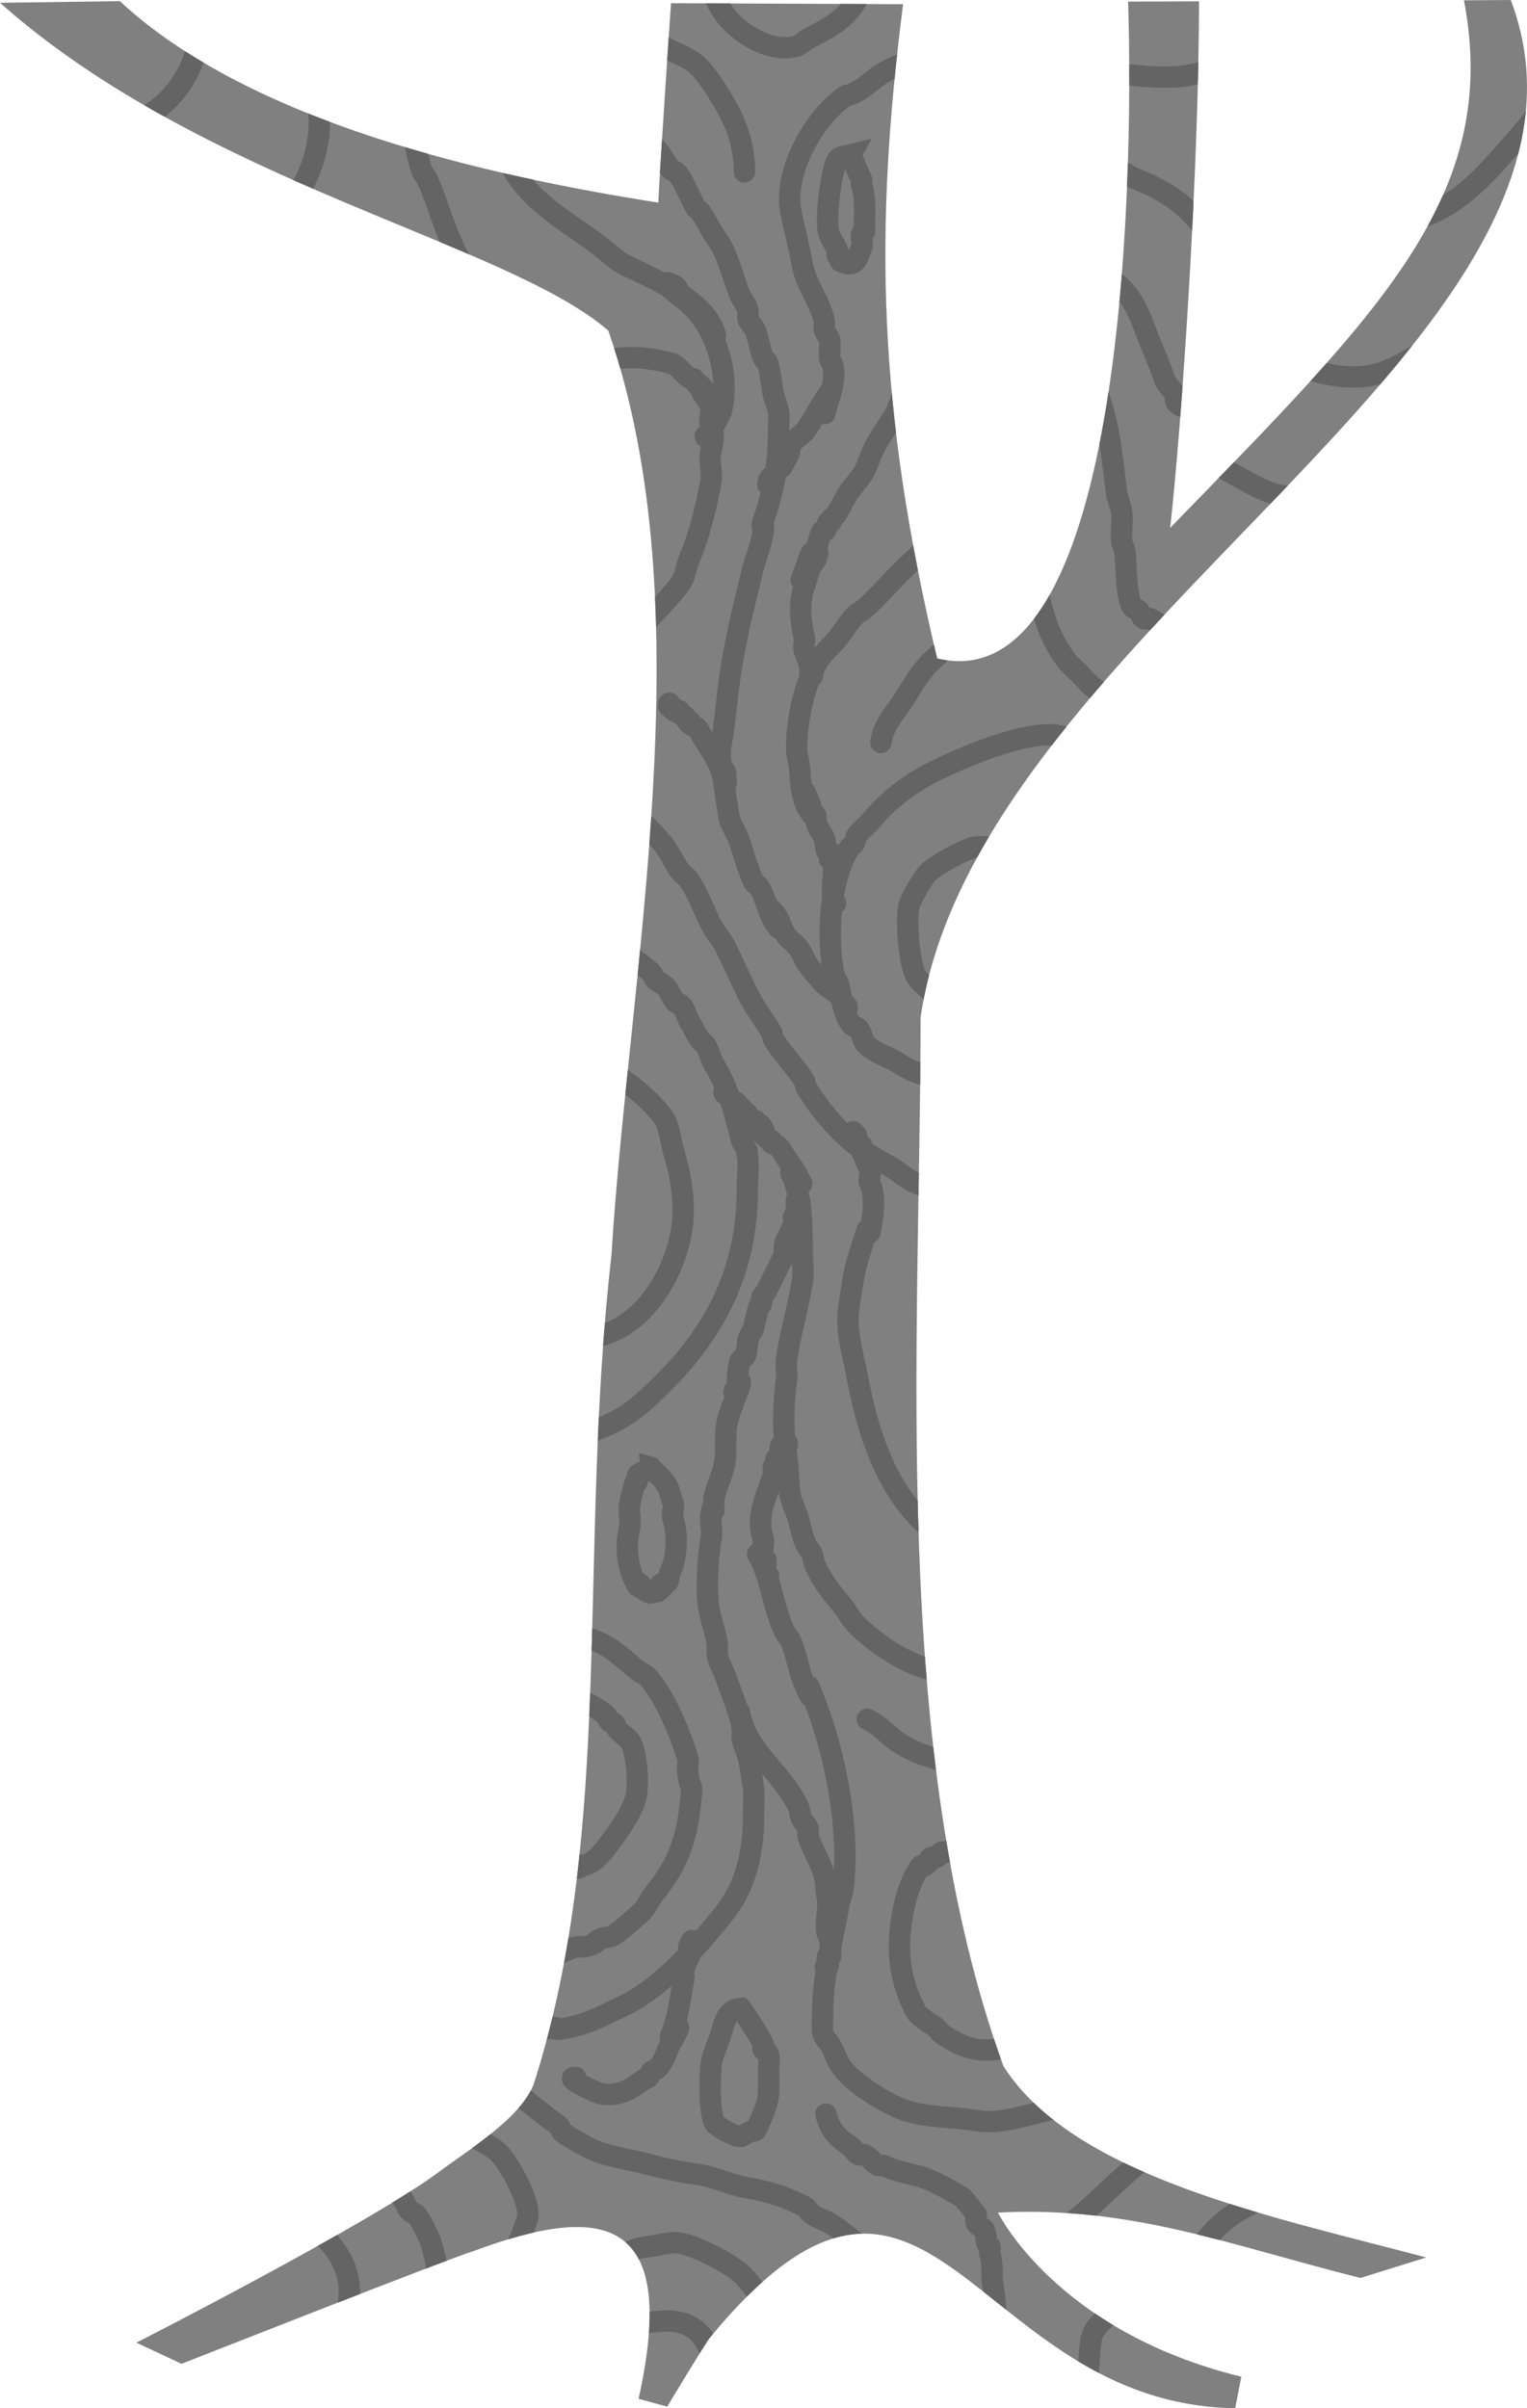 <?xml version="1.0" encoding="UTF-8"?>
<svg width="142.76mm" height="225.13mm" version="1.1" viewBox="0 0 142.76 225.13" xmlns="http://www.w3.org/2000/svg">
<defs>
<clipPath id="tree-2-clip">
<path d="m63.168 80.287c9.081 26.14 1.933 59.792 0.3 86.38-3.171 27.8 0.337 53.684-7.224 77.4-1.069 3.205-6.133 6.277-8.772 8.256-6.554 4.915-28.419 16.057-28.419 16.057l4.22 1.981s24.977-9.845 27.303-10.545c12.206-4.527 19.216-3.28 15.426 13.812l2.678 0.734c0.259-0.455 3.636-6.023 3.952-6.406 20.716-25.134 24.309 6.148 49.145 6.556l0.575-2.947c-17.35-4.242-22.752-15.345-22.752-15.345 12.56-0.632 21.586 3.037 33.888 6.111l6.155-1.915c-14.459-3.833-33.002-7.57-39.539-17.896-10.702-29.524-7.763-67.838-7.74-98.039 5.291-36.29 67.065-63.696 55.178-95.095l-4.377 0.028c3.497 18.3-8.031 29.305-27.468 49.321 1.095-9.739 2.692-33.485 2.697-49.224l-6.627 0.025c0.574 18.16-0.619 65.514-17.854 61.404-5.59-23.541-5.884-40.117-3.182-61.162l-21.701-0.093s-1.262 18.641-1.169 18.641c-16.087-2.512-38.175-7.516-50.358-18.83l-11.203 0.149c19.026 16.902 47.253 22.339 56.869 30.644z" fill="#808080" stroke-width=".265"/>
</clipPath>
</defs>
<g transform="translate(-6.299 -49.385)" fill="#fff" fill-opacity=".102">
<g>
<path d="m63.168 80.287c9.081 26.14 1.933 59.792 0.3 86.38-3.171 27.8 0.337 53.684-7.224 77.4-1.069 3.205-6.133 6.277-8.772 8.256-6.554 4.915-28.419 16.057-28.419 16.057l4.22 1.981s24.977-9.845 27.303-10.545c12.206-4.527 19.216-3.28 15.426 13.812l2.678 0.734c0.259-0.455 3.636-6.023 3.952-6.406 20.716-25.134 24.309 6.148 49.145 6.556l0.575-2.947c-17.35-4.242-22.752-15.345-22.752-15.345 12.56-0.632 21.586 3.037 33.888 6.111l6.155-1.915c-14.459-3.833-33.002-7.57-39.539-17.896-10.702-29.524-7.763-67.838-7.74-98.039 5.291-36.29 67.065-63.696 55.178-95.095l-4.377 0.028c3.497 18.3-8.031 29.305-27.468 49.321 1.095-9.739 2.692-33.485 2.697-49.224l-6.627 0.025c0.574 18.16-0.619 65.514-17.854 61.404-5.59-23.541-5.884-40.117-3.182-61.162l-21.701-0.093s-1.262 18.641-1.169 18.641c-16.087-2.512-38.175-7.516-50.358-18.83l-11.203 0.149c19.026 16.902 47.253 22.339 56.869 30.644z" fill="#808080" fill-opacity="1" stroke-width=".265"/>
<path d="m57.736 184.08c0.663 0.226 5.553-0.907 8.375-3.353 6.39-5.539 10.108-11.779 10.061-20.403-0.005-0.958 0.176-2.113-0.017-3.052 0.056-0.511-0.403-0.827-0.516-1.269-0.649-2.535-1.181-4.8-2.583-7.107-0.333-0.549-0.452-1.248-0.773-1.776-0.124-0.205-0.367-0.315-0.511-0.506-0.371-0.489-0.712-1.255-1.027-1.775-0.257-0.424-0.421-1.175-0.771-1.522-0.135-0.133-0.375-0.118-0.51-0.252-0.288-0.284-0.542-0.929-0.77-1.267-0.196-0.291-0.862-0.639-1.022-0.757-0.354-0.263-0.201-0.452-0.513-0.76-0.155-0.153-1.083-0.914-1.277-1.01-0.076-0.037-0.194 0.061-0.254 1e-3 -0.06-0.06 0.059-0.195-0.001-0.254-0.121-0.119-0.388 0.122-0.509 3e-3 -0.06-0.06 0.059-0.195-0.001-0.254-0.085-0.084-0.679-0.166-0.764-0.25-0.06-0.06 0.059-0.195-0.001-0.254-0.014-0.014-0.752-0.491-0.766-0.504-0.06-0.06 0.059-0.195-0.001-0.254-0.431-0.426-0.762 0.206-0.764-0.25" clip-path="url(#tree-2-clip)" fill="none" stroke="#646464" stroke-linecap="round" stroke-width="2"/>
<path d="m61.752 174.39c4.652-0.727 7.808-6.057 8.335-10.474 0.279-2.337-0.153-4.643-0.801-6.863-0.298-1.022-0.368-2.421-1.036-3.301-0.819-1.08-1.756-1.946-2.813-2.782-0.597-0.472-2.283-1.768-3.062-1.763" clip-path="url(#tree-2-clip)" fill="none" stroke="#646464" stroke-linecap="round" stroke-width="2"/>
<path d="m99.83 161.21c-1.002 2e-3 -1.793 0.685-2.795 0.524-1.029-0.166-4.765-1.529-5.606-2.004-0.79-0.446-1.484-1.112-2.297-1.513-3.15-1.553-5.53-4.102-7.415-7.08-0.143-0.227-0.119-0.532-0.259-0.762-0.698-1.148-2.103-2.621-2.819-3.8-0.139-0.229-0.124-0.53-0.259-0.762-0.688-1.189-1.403-2.013-2.053-3.295-0.799-1.576-1.512-3.235-2.316-4.82-0.276-0.545-0.72-0.991-1.026-1.52-0.843-1.456-1.32-3.19-2.314-4.565-0.211-0.292-0.557-0.467-0.767-0.759-0.663-0.917-1.031-1.906-1.796-2.788-1.754-2.023-4.248-4.124-6.642-5.304-1.83-0.902-4.037-2.521-6.118-2.51" clip-path="url(#tree-2-clip)" fill="none" stroke="#646464" stroke-linecap="round" stroke-width="2"/>
<path d="m96.206 149.78c-2.171 0.634-4.086 0.181-5.855-0.985-0.987-0.65-2.199-0.91-3.062-1.763-0.384-0.379-0.388-1.142-0.771-1.522-0.135-0.133-0.375-0.118-0.51-0.252-0.867-0.857-1.064-2.697-1.293-3.808-0.038-0.186-0.171-0.338-0.257-0.507-0.086-0.254-0.213-0.497-0.259-0.762-0.579-3.358-0.351-8.393 1.463-11.453 0.122-0.206 0.384-0.305 0.506-0.511 0.137-0.231 0.103-0.541 0.25-0.764 0.14-0.213 1.031-0.995 1.265-1.279 1.613-1.957 3.539-3.452 5.824-4.61 2.645-1.341 9.027-4.082 11.935-3.373 0.72 0.176 1.324 0.518 2.039 0.752 1.397 0.457 2.506 1.109 3.825 1.759 0.332 0.164 2.708 1.257 2.042 1.26" clip-path="url(#tree-2-clip)" fill="none" stroke="#646464" stroke-linecap="round" stroke-width="2"/>
<path d="m95.152 143.17c-0.424-0.082-0.897-0.035-1.273-0.247-0.266-0.15-0.313-0.529-0.513-0.76-0.545-0.629-1.198-0.995-1.536-1.772-0.547-1.258-0.866-5.034-0.544-6.355 0.157-0.643 1.315-2.609 1.763-3.062 0.702-0.709 3.061-1.973 4.057-2.312 1.048-0.356 3.671 0.186 4.581 0.483 0.748 0.245 1.042 0.757 1.276 0.756" clip-path="url(#tree-2-clip)" fill="none" stroke="#646464" stroke-linecap="round" stroke-width="2"/>
<path d="m79.09 136.14c-1.027-1.165-1.059-2.584-1.801-3.805-0.124-0.205-0.387-0.301-0.511-0.506-0.237-0.39-0.344-0.846-0.516-1.269-0.402-0.99-0.608-2.067-1.034-3.046-0.256-0.588-0.661-1.126-0.773-1.776-0.307-1.78-0.527-3.546-0.793-5.337-0.135-0.908 0.123-1.687 0.24-2.545 0.183-1.33 0.326-2.734 0.486-4.072 0.442-3.706 1.339-7.307 2.228-10.949 0.287-1.175 0.806-2.378 0.998-3.566 0.284-1.767-0.464 0.383 0.244-1.782 0.866-2.648 1.244-5.057 1.228-7.891-3e-3 -0.539 0.097-1.263-0.01-1.78-0.121-0.587-0.412-1.161-0.519-1.778-0.158-0.918-0.229-1.926-0.524-2.795-0.039-0.114-0.17-0.169-0.256-0.253-0.086-0.169-0.21-0.324-0.257-0.507-0.172-0.672-0.348-1.36-0.52-2.032-0.114-0.445-0.673-0.889-0.77-1.267-0.063-0.246 0.047-0.514-0.004-0.763-0.105-0.511-0.574-1.036-0.772-1.522-0.574-1.412-1.197-3.934-2.063-5.075-0.623-0.821-0.958-1.673-1.54-2.535-0.134-0.199-0.387-0.301-0.511-0.506-0.446-0.734-1.209-2.713-1.799-3.296-0.135-0.133-0.375-0.118-0.51-0.252-0.398-0.393-0.683-1.069-1.026-1.52-0.786-1.037-1.842-1.982-2.813-2.782-0.647-0.533-1.207-0.941-1.789-1.516-0.142-0.14-0.688-0.583-0.766-0.504-0.255 0.258 0.258 0.649 0.257 0.507-0.001-0.19-0.171-0.338-0.257-0.507" clip-path="url(#tree-2-clip)" fill="none" stroke="#646464" stroke-linecap="round" stroke-width="2"/>
<path d="m82.338 125.7c-1.176-1.32-1.153-2.945-1.297-4.571-0.053-0.597-0.261-1.179-0.264-1.779-0.014-2.553 0.687-5.952 1.99-8.15 0.435-0.734 1.229-1.389 1.769-2.045 0.596-0.724 1.111-1.635 1.768-2.299 0.215-0.217 0.529-0.313 0.76-0.513 1.163-1.008 2.205-2.229 3.288-3.325 1.861-1.882 4.099-3.546 5.053-6.132 0.703-1.908 1.758-6.068 1.227-8.146-0.047-0.184-0.21-0.324-0.257-0.507-0.105-0.41 0.24-0.764-0.259-0.762" clip-path="url(#tree-2-clip)" fill="none" stroke="#646464" stroke-linecap="round" stroke-width="2"/>
<path d="m94.971 64.585c0.048 2.055-0.536 4.063-0.729 6.108-0.047 0.495 0.073 1.318 0.01 1.78-0.174 1.269-0.538 2.555-0.742 3.819-0.341 2.116-0.379 4.333-1.236 6.365-0.368 0.873-0.897 1.697-1.258 2.55-0.374 0.886-0.52 1.95-1.002 2.803-0.629 1.115-1.444 2.157-2.016 3.318-0.358 0.727-0.594 1.601-1.005 2.295-0.412 0.695-1.086 1.32-1.515 2.043-0.355 0.599-0.628 1.21-1.008 1.786-0.132 0.2-0.4 0.296-0.506 0.511-0.037 0.076 0.061 0.194 0.001 0.254-0.06 0.06-0.195-0.059-0.254 0.001-0.084 0.085-0.166 0.679-0.25 0.764-0.06 0.06-0.195-0.059-0.254 0.001-0.322 0.326-0.483 1.767-0.752 2.039-0.06 0.06-0.195-0.059-0.254 1e-3 -0.248 0.25-0.693 1.921-1.003 2.549" clip-path="url(#tree-2-clip)" fill="none" stroke="#646464" stroke-linecap="round" stroke-width="2"/>
<path d="m61.902 109.53c0.847-0.089 1.75 0.045 2.542-0.268 1.507-0.596 4.911-4.582 5.313-5.116 0.716-0.95 0.611-1.62 1.003-2.549 0.958-2.269 1.526-4.716 1.995-7.133 0.174-0.898-0.19-1.9-0.015-2.798 0.239-1.23 0.392-1.347-0.014-2.543-0.181-0.533 0.171-1.247-0.01-1.78-0.141-0.415-0.562-0.857-0.77-1.267-0.317-0.625 0.74 0.226-0.259-0.762-0.06-0.06-0.194 0.061-0.254 0.001-0.135-0.133-0.122-0.374-0.257-0.507-0.06-0.06-0.178 0.039-0.254 0.001-0.798-0.393-1.109-1.287-2.043-1.515-2.174-0.531-3.718-0.632-6.105-0.221-0.802 0.138-1.765-0.213-2.543 0.014-0.986 0.288-2.855 1.096-3.551 1.8" clip-path="url(#tree-2-clip)" fill="none" stroke="#646464" stroke-linecap="round" stroke-width="2"/>
<path d="m88.658 118.79c0.237-1.635 1.159-2.529 2.014-3.826 0.823-1.249 1.31-2.209 2.271-3.319 0.69-0.797 1.433-1.25 2.023-2.046 0.425-0.573 1.131-0.69 1.519-1.28 0.24-0.364 1.73-2.044 2.023-2.046" clip-path="url(#tree-2-clip)" fill="none" stroke="#646464" stroke-linecap="round" stroke-width="2"/>
<path d="m113.56 114.59c-0.925-0.134-1.872 0.126-2.798 0.015-1.438-0.172-2.474-1.015-3.318-2.016-0.386-0.458-0.902-0.799-1.279-1.265-2.292-2.832-2.768-6.21-3.36-9.646-0.083-0.48 0.175-3.369-0.02-3.561-0.06-0.06-0.255-0.083-0.254 0.001 5.3e-4 0.081 1.369 1.354 0 0" clip-path="url(#tree-2-clip)" fill="none" stroke="#646464" stroke-linecap="round" stroke-width="2"/>
<path d="m118.36 109.22c-0.036-0.551-1.472-0.092-1.782-0.244-0.712-0.351-2.206-1.568-2.808-1.765-0.161-0.053-0.348 0.056-0.509 3e-3 -0.293-0.096-0.356-0.605-0.513-0.76-0.135-0.133-0.375-0.118-0.51-0.252-0.699-0.691-0.613-4.293-0.793-5.337-0.045-0.264-0.219-0.496-0.259-0.762-0.136-0.913 0.104-1.882-0.015-2.798-0.091-0.693-0.439-1.337-0.52-2.032-0.446-3.824-0.733-7.088-2.348-10.669-0.471-1.044-1.288-1.786-1.796-2.788-0.1-0.198-0.292-1.048-0.516-1.269-0.06-0.06-0.17 0.001-0.254 0.001" clip-path="url(#tree-2-clip)" fill="none" stroke="#646464" stroke-linecap="round" stroke-width="2"/>
<path d="m119.77 88.61c-0.424-0.082-0.862-0.113-1.273-0.247-0.531-0.174-0.518-0.509-1.022-0.757-0.355-0.175-1.099-0.235-1.276-0.756-0.054-0.161 0.052-0.348-3e-3 -0.509-0.133-0.392-0.833-0.952-1.026-1.52-0.379-1.115-0.84-2.192-1.29-3.299-0.96-2.361-1.549-4.72-3.849-6.083-0.129-0.076-0.985-0.699-1.276-0.756-0.499-0.097-1.022 0.078-1.526 0.008-1.926-0.264-0.469-0.252-1.273-0.247" clip-path="url(#tree-2-clip)" fill="none" stroke="#646464" stroke-linecap="round" stroke-width="2"/>
<path d="m107.95 65.785c1.069-0.184 2.206-0.466 3.305-0.273 0.373 0.066 0.667 0.364 1.02 0.503 4.225 1.663 5.465 3.218 8.175 6.567 0.354 0.437 1.277 0.934 1.28 1.519" clip-path="url(#tree-2-clip)" fill="none" stroke="#646464" stroke-linecap="round" stroke-width="2"/>
<path d="m109.17 56.113c4.011 0.316 10.638 1.83 12.955-2.869" clip-path="url(#tree-2-clip)" fill="none" stroke="#646464" stroke-linecap="round" stroke-width="2"/>
<path d="m119.29 92.427c5.975 3.13 7.473 5.348 13.229 0.69" clip-path="url(#tree-2-clip)" fill="none" stroke="#646464" stroke-linecap="round" stroke-width="2"/>
<path d="m127.89 83.732c6.387 1.871 7.942 0.717 13.211-2.616" clip-path="url(#tree-2-clip)" fill="none" stroke="#646464" stroke-linecap="round" stroke-width="2"/>
<path d="m136.21 71.478c0.845-0.513 1.663-1.075 2.535-1.54 0.737-0.393 1.549-0.633 2.283-1.03 3.074-1.662 5.566-4.829 7.843-7.419 1.482-1.686 2.403-3.87 3.784-5.616 0.386-0.488 2.276-2.26 2.273-2.81" clip-path="url(#tree-2-clip)" fill="none" stroke="#646464" stroke-linecap="round" stroke-width="2"/>
<path d="m73.187 80.729c-0.846-3.266-5.6-5.171-8.43-6.566-0.777-0.383-1.381-0.991-2.043-1.515-2.703-2.138-5.859-3.715-7.921-6.569-1.065-1.474-1.749-3.901-2.32-5.583-0.24-0.706-0.224-1.486-0.774-2.03" clip-path="url(#tree-2-clip)" fill="none" stroke="#646464" stroke-linecap="round" stroke-width="2"/>
<path d="m52.314 77.538c-0.938-0.789-1.593-1.801-2.304-2.785-1.646-2.277-2.345-5.045-3.349-7.612-0.924-2.363-0.673-0.641-1.288-3.045-0.092-0.358-0.76-4.065-1.04-4.064-0.19 0.001 0.122 0.374 0.257 0.507" clip-path="url(#tree-2-clip)" fill="none" stroke="#646464" stroke-linecap="round" stroke-width="2"/>
<path d="m29.391 71.561c1.098-0.769 2.327-1.379 3.294-2.307 2.612-2.509 4.045-6.952 3.249-10.446-0.238-1.042-0.46-2.984-1.293-3.808-0.06-0.06-0.178 0.039-0.254 0.001-1.061-0.523 0.272 0.016-0.257-0.507-0.488-0.482 0.245 1.254-0.506 0.511" clip-path="url(#tree-2-clip)" fill="none" stroke="#646464" stroke-linecap="round" stroke-width="2"/>
<path d="m17.635 61.452c3.506-1.288 6.245-3.964 7.079-7.669 0.217-0.965-0.263-1.645-0.268-2.542" clip-path="url(#tree-2-clip)" fill="none" stroke="#646464" stroke-linecap="round" stroke-width="2"/>
<path d="m83.401 88.048c0.34-1.401 1.134-3.034 0.738-4.582-0.047-0.184-0.219-0.322-0.257-0.507-0.103-0.498 0.078-1.025-0.008-1.526 0.085-0.518-0.424-0.822-0.516-1.269-0.051-0.249 0.047-0.514-0.004-0.763-0.375-1.821-1.743-3.469-2.064-5.33-0.283-1.643-0.71-3.205-1.044-4.827-0.727-3.531 1.865-8.305 4.52-10.453 1.209-0.979 0.272-0.138 1.522-0.771 0.918-0.465 1.653-1.26 2.533-1.794 1.583-0.962 4.513-1.805 6.348-1.815 0.552-3e-3 0.955-0.32 1.272-7e-3" clip-path="url(#tree-2-clip)" fill="none" stroke="#646464" stroke-linecap="round" stroke-width="2"/>
<path d="m75.901 65.453c-0.02-2.146-0.534-3.988-1.558-5.841-0.681-1.232-1.979-3.439-3.076-4.307-0.854-0.676-1.905-0.976-2.806-1.51-0.93-0.551-0.586-0.535-1.786-1.008-0.811-0.319-1.789-1.008-2.55-1.258-0.242-0.079-0.535 0.117-0.763 0.004-0.108-0.053-0.171-0.338-0.256-0.253-0.084 0.085 0.17 0.169 0.256 0.253" clip-path="url(#tree-2-clip)" fill="none" stroke="#646464" stroke-linecap="round" stroke-width="2"/>
<path d="m72.229 45.381c0.26 1.924 0.634 3.732 1.81 5.331 1.329 1.806 4.264 3.621 6.63 3.015 0.497-0.127 0.851-0.559 1.267-0.77 2.893-1.466 4.092-2.273 5.311-5.37 0.336-0.855 0.754-1.619 0.749-2.547" clip-path="url(#tree-2-clip)" fill="none" stroke="#646464" stroke-linecap="round" stroke-width="2"/>
<path d="m80.234 159.03c1.079 2.266 1.044 4.861 1.058 7.37 0.005 0.886 0.155 1.928 0.015 2.798-0.393 2.441-1.143 4.888-1.485 7.384-0.08 0.582 0.09 1.198 0.01 1.78-0.334 2.436-0.375 4.961 0.041 7.376 0.187 1.084 0.086 2.22 0.273 3.305 0.132 0.767 0.557 1.536 0.776 2.285 0.237 0.814 0.389 1.773 0.777 2.539 0.138 0.273 0.391 0.48 0.513 0.76 0.139 0.321 0.12 0.695 0.26 1.016 0.614 1.412 1.572 2.656 2.564 3.801 0.478 0.551 0.763 1.26 1.282 1.773 2.514 2.486 6.48 4.956 10.199 4.522 2.276-0.266 3.477-0.548 5.59-1.048 0.522-0.123 0.987-0.514 1.523-0.517 0.19-1e-3 -0.118 0.375-0.252 0.51" clip-path="url(#tree-2-clip)" fill="none" stroke="#646464" stroke-linecap="round" stroke-width="2"/>
<path d="m87.384 164.33c-1.019 3.115-1.175 3.269-1.74 7.385-0.29 2.115 0.412 4.294 0.798 6.354 1.079 5.753 3.224 12.501 8.733 15.466 2.576 1.386 5.357 1.531 8.143 0.718 0.408-0.119 1.27-0.241 1.267-0.77" clip-path="url(#tree-2-clip)" fill="none" stroke="#646464" stroke-linecap="round" stroke-width="2"/>
<path d="m75.51 178.64c-0.168 0.34-0.843 0.852-0.503 1.02 0.34 0.168 0.593-1.389 0.503-1.02-0.315 1.288-0.996 2.509-1.25 3.822-0.241 1.242 0.009 2.567-0.233 3.816-0.213 1.094-0.823 2.219-0.999 3.312 0.013 2.434 0.111-0.569-0.247 1.273-0.143 0.734 0.155 1.554 0.013 2.289-0.323 1.662-0.509 4.923-0.218 6.614 0.189 1.094 0.618 2.201 0.781 3.302 0.05 0.335-0.044 0.682 0.006 1.017 0.106 0.712 0.548 1.364 0.774 2.03 0.47 1.383 1.344 3.42 1.553 4.824 0.05 0.335-0.044 0.682 0.006 1.017 0.079 0.53 0.384 1.004 0.517 1.523 0.248 0.968 0.379 2.063 0.526 3.049 0.102 0.685 0.009 1.609 0.013 2.289 0.019 3.436-0.579 6.687-2.745 9.426-2.189 2.767-5.088 6.027-8.095 7.929-0.942 0.596-2.049 1.039-3.043 1.543-1.145 0.581-2.533 1.073-3.808 1.293-1.736 0.299 0.21-0.291-1.526 8e-3 -0.626 0.108-1.362 0.485-2.033 0.266-0.114-0.037-0.142-0.216-0.256-0.253-0.161-0.053-0.344 0.043-0.509 3e-3 -1.23-0.3 0.012-0.121-0.766-0.504-0.152-0.075-0.388 0.122-0.509 3e-3 -0.06-0.06 0.059-0.195-0.001-0.254-0.06-0.06-0.255-0.083-0.254 1e-3 5.29e-4 0.085 0.17-1e-3 0.254-1e-3" clip-path="url(#tree-2-clip)" fill="none" stroke="#646464" stroke-linecap="round" stroke-width="2"/>
<path d="m77.124 194.65c1.349 2.281 1.373 4.972 2.584 7.362 0.138 0.273 0.391 0.48 0.513 0.76 0.555 1.276 0.738 2.785 1.294 4.062 1.495 3.435-0.58-2.441 1.027 1.775 1.888 4.951 3.137 11.468 2.636 16.772-0.106 1.123-0.313 1.252-0.496 2.292-0.59 3.352-1.49 6.519-1.471 9.927 0.003 0.593-0.091 1.196 0.01 1.78 0.085 0.495 0.565 0.864 0.77 1.267 0.331 0.654 0.57 1.425 1.029 2.029 1.121 1.478 3.694 3.082 5.362 3.785 1.86 0.785 3.904 0.779 5.855 0.985 1.142 0.121 2.121 0.361 3.308 0.236 1.587-0.168 3.271-0.689 4.827-1.044 1.321-0.301 3.126-1.543 4.315-1.55" clip-path="url(#tree-2-clip)" fill="none" stroke="#646464" stroke-linecap="round" stroke-width="2"/>
<path d="m104.08 239.26c-0.781 1.193-1.151 0.839-2.028 1.283-0.273 0.138-0.724-0.094-1.017 6e-3 -2.658 0.903-4.357 0.509-6.618-0.981-0.295-0.194-0.473-0.565-0.767-0.759-0.544-0.358-1.472-0.891-1.789-1.516-1.347-2.656-1.734-5.09-1.317-8.132 0.222-1.621 0.641-3.392 1.499-4.841 0.68-1.147 0.26-7e-3 1.013-0.769 0.133-0.135 0.094-0.404 0.252-0.51 0.141-0.095 0.348 0.052 0.509-3e-3 0.227-0.077 0.279-0.434 0.506-0.511 0.161-0.054 0.348 0.052 0.509-3e-3 0.394-0.134 0.821-0.618 1.267-0.77 0.435-0.148 0.983-0.419 1.269-0.516 0.381-0.129 0.891 0.122 1.272-7e-3 0.114-0.038 0.139-0.217 0.253-0.256 0.537-0.182 1.061 0.093 1.527 0.246 0.161 0.053 0.388-0.122 0.509-3e-3 0.06 0.06-0.059 0.195 1e-3 0.254 0.396 0.392 0.25-0.774 0.254-1e-3" clip-path="url(#tree-2-clip)" fill="none" stroke="#646464" stroke-linecap="round" stroke-width="2"/>
<path d="m87.383 210.11c1.193 0.519 1.988 1.595 3.065 2.272 3.12 1.961 7.83 2.394 11.456 1.971 1.327-0.155 3.192-1.035 4.318-1.041" clip-path="url(#tree-2-clip)" fill="none" stroke="#646464" stroke-linecap="round" stroke-width="2"/>
<path d="m56.31 202.14c1.63-1.031 2.713-0.163 4.325 0.23 2.483 0.606 3.193 1.45 5.104 3.024 0.866 0.713 0.784 0.277 1.533 1.263 1.295 1.706 2.392 4.293 3.087 6.341 0.571 1.683 0.069 0.775 0.267 2.288 0.213 1.627 0.443 0.423 0.267 2.288-0.345 3.657-1.177 6.088-3.511 8.921-0.389 0.472-0.579 1.097-1.009 1.532-0.437 0.442-2.262 2.039-2.785 2.304-0.312 0.158-0.685 0.148-1.016 0.26-1.142 0.388 0.256 0.253-1.522 0.771-0.244 0.071-0.512-0.039-0.763 4e-3 -0.781 0.135-1.502 0.659-2.285 0.776-1.334 0.198-3.529 0.286-4.834-0.228-0.555-0.219-1.273-0.245-1.276-0.756" clip-path="url(#tree-2-clip)" fill="none" stroke="#646464" stroke-linecap="round" stroke-width="2"/>
<path d="m57.108 208.5c1.155 0.349 2.668-0.396 3.815-0.021 0.475 0.155 1.7 0.923 2.042 1.26 0.135 0.133 0.122 0.374 0.257 0.507 0.135 0.133 0.375 0.118 0.51 0.252 0.135 0.133 0.143 0.356 0.257 0.507 0.332 0.438 1.03 0.775 1.279 1.265 0.557 1.098 0.739 3.567 0.535 4.829-0.247 1.531-1.608 3.365-2.518 4.592-0.524 0.707-1.363 1.813-2.278 2.047-0.164 0.042-0.348-0.052-0.509 3e-3 -1.121 0.38 0.925 0.249-0.762 0.259-0.785 4e-3 -1.542 0.331-2.286 0.521-0.766 0.196-2.754 0.176-3.561 0.02-0.315-0.061-0.256-0.311-0.257-0.507" clip-path="url(#tree-2-clip)" fill="none" stroke="#646464" stroke-linecap="round" stroke-width="2"/>
<path d="m67.16 186.57c0.035 0.393-1.114 0.3-1.267 0.77-0.053 0.161 0.056 0.348 0.003 0.509-0.037 0.114-0.216 0.142-0.253 0.256-0.135 0.413-0.447 1.672-0.497 2.037-0.089 0.646 0.166 1.402 0.011 2.035-0.41 1.68-0.22 3.591 0.537 5.084 0.535 1.056-0.019-0.272 0.51 0.252 0.06 0.06-0.037 0.179 0.001 0.254 0.085 0.168 0.61 0.428 0.766 0.504 0.299 0.147 0.301-0.153 0.507-0.257 0.625-0.317-0.226 0.74 0.762-0.259 0.523-0.529-0.804 0.025 0.252-0.51 0.076-0.038 0.217 0.075 0.254-1e-3 0.133-0.27 0.108-0.733 0.249-1.019 0.599-1.215 0.697-3.452 0.228-4.834-0.155-0.457 0.147-1.069-0.008-1.526-0.15-0.441-0.32-1.134-0.517-1.523-0.353-0.697-1.032-1.174-1.536-1.772z" clip-path="url(#tree-2-clip)" fill="none" stroke="#646464" stroke-linecap="round" stroke-width="2"/>
<path d="m75.579 237.13c-1.514 0.118-1.573 1.599-2.019 2.809-0.257 0.698-0.632 1.56-0.75 2.293-0.18 1.115-0.228 4.581 0.285 5.594 0.193 0.38 2.155 1.458 2.55 1.258 0.383-0.194 0.541-0.354 1.014-0.514 0.08-0.027 0.195 0.059 0.254-1e-3 0.196-0.199 0.887-1.935 1.005-2.295 0.347-1.062 0.242-2.169 0.236-3.308-0.002-0.42 0.122-1.143-0.008-1.526-0.077-0.227-0.403-0.292-0.511-0.506-0.077-0.151 0.074-0.357-0.003-0.509-0.559-1.104-1.282-2.153-2.053-3.295z" clip-path="url(#tree-2-clip)" fill="none" stroke="#646464" stroke-linecap="round" stroke-width="2"/>
<path d="m52.582 263.71c1.005-2.295 2.256-4.496 3.014-6.884 0.447-1.409-1.744-5.385-2.833-6.343-0.407-0.358-2.462-1.542-3.062-1.763-0.899-0.331-2.345-0.612-3.311-0.745-0.336-0.046-0.678 4e-3 -1.017 6e-3 -0.085 5.3e-4 -0.195-0.059-0.254 1e-3 -0.06 0.06 0.062 0.314 0.001 0.254-0.135-0.133-0.171-0.338-0.257-0.507" clip-path="url(#tree-2-clip)" fill="none" stroke="#646464" stroke-linecap="round" stroke-width="2"/>
<path d="m33.973 256.18c3.848 3.028 6.146 5.571 4.383 10.658-0.557 1.607-1.006 2.136-1.012 1.023" clip-path="url(#tree-2-clip)" fill="none" stroke="#646464" stroke-linecap="round" stroke-width="2"/>
<path d="m45.99 267.56c-0.345-1.826 1.54-5.47 0.978-7.127-0.194-0.571-0.24-1.228-0.519-1.778-0.294-0.579-0.823-1.826-1.284-2.282-0.135-0.133-0.375-0.118-0.51-0.252-0.288-0.284-0.542-0.929-0.77-1.267-0.318-0.471-1.103-0.996-1.28-1.519-0.055-0.161 0.092-0.368-0.003-0.509-0.106-0.157-0.375-0.118-0.51-0.252-0.076-0.075-0.802-1.805-1.029-2.029-0.06-0.06-0.194 0.061-0.254 1e-3 -0.06-0.06-0.086-0.254-0.001-0.254 0.19-1e-3 0.596 0.421 0.51 0.252-0.108-0.214-0.341-0.337-0.511-0.506" clip-path="url(#tree-2-clip)" fill="none" stroke="#646464" stroke-linecap="round" stroke-width="2"/>
<path d="m53.488 243.61c1.043 1.602 2.648 2.604 4.09 3.792 0.327 0.27 0.72 0.459 1.022 0.757 0.135 0.133 0.122 0.374 0.257 0.507 0.465 0.46 1.47 0.921 2.042 1.26 1.746 1.035 3.936 1.235 5.859 1.748 1.613 0.43 3.194 0.765 4.838 0.991 1.574 0.216 3.031 0.996 4.585 1.246 1.603 0.258 3.339 0.759 4.841 1.499 1.248 0.616 0.327 0.306 1.277 1.01 0.457 0.339 1.035 0.475 1.53 0.755 0.707 0.399 1.408 1.012 2.043 1.515 0.872 0.69 1.847 1.399 2.556 2.275 0.311 0.384 0.459 0.883 0.77 1.267 0.226 0.28 0.566 0.461 0.767 0.759 0.34 0.505 0.544 1.463 0.774 2.03 0.071 0.176 0.219 0.322 0.257 0.507 0.06 0.291-0.225 2.054 0.013 2.289 0.135 0.133 0.253-0.321 0.252-0.51" clip-path="url(#tree-2-clip)" fill="none" stroke="#646464" stroke-linecap="round" stroke-width="2"/>
<path d="m69.739 238.95c-0.262 0.709-0.729 1.337-1.006 2.04-0.261 0.662-0.48 1.252-1.008 1.786-0.133 0.135-0.374 0.122-0.507 0.257-0.133 0.135-0.118 0.375-0.252 0.51-0.133 0.135-0.356 0.143-0.507 0.257-1.248 0.947-2.383 1.62-4.062 1.294-0.21-0.041-3.554-1.506-2.297-1.513" clip-path="url(#tree-2-clip)" fill="none" stroke="#646464" stroke-linecap="round" stroke-width="2"/>
<path d="m83.518 247.01c0.354 1.488 1.099 2.245 2.306 3.039 0.383 0.252 0.257 0.507 0.767 0.759 0.152 0.075 0.348-0.056 0.509-3e-3 0.474 0.155 0.824 0.787 1.277 1.01 0.152 0.075 0.357-0.078 0.509-3e-3 1.055 0.52 2.146 0.714 3.312 0.999 1.055 0.258 3.187 1.423 4.08 2.012 0.079 0.052 1.278 1.514 1.28 1.519 0.055 0.161-0.061 0.352 0.003 0.509-0.138 0.631 0.577 0.635 0.769 1.013 0.195 0.386 0.099 0.87 0.261 1.27 0.045 0.111 0.217 0.139 0.256 0.253 0.078 0.228-0.073 0.535 0.004 0.763 0.327 0.963 0.098 1.797 0.27 2.796 0.244 1.417 0.269 2.604 0.277 4.068 0.006 1.099-0.328 2.711 0.528 3.558" clip-path="url(#tree-2-clip)" fill="none" stroke="#646464" stroke-linecap="round" stroke-width="2"/>
<path d="m107.58 274.6c1.316-8.175-0.613-6.237 4.013-10.196 0.144-0.123 0.318-0.256 0.507-0.257 0.12-7.9e-4 0.171 0.338 0.256 0.253 0.084-0.085-0.17-0.169-0.256-0.253" clip-path="url(#tree-2-clip)" fill="none" stroke="#646464" stroke-linecap="round" stroke-width="2"/>
<path d="m63.759 261.36c0.506-0.511 0.885-1.192 1.518-1.534 0.688-0.372 1.517-0.381 2.286-0.521 0.672-0.123 1.351-0.307 2.033-0.266 1.389 0.085 5.011 1.92 6.121 3.018 0.687 0.68 1.252 1.478 1.793 2.279 0.986 1.461 0.123 0.574 0.776 2.285 0.109 0.286 0.391 0.48 0.513 0.76 0.307 0.706 0.523 2.529 0.527 3.304" clip-path="url(#tree-2-clip)" fill="none" stroke="#646464" stroke-linecap="round" stroke-width="2"/>
<path d="m64.553 266.95c2.601-0.48 5.974-1.508 7.637 1.229 0.188 0.309 1.742 3.323 1.8 3.551 0.214 0.837-0.267 0.242 0.259 0.762" clip-path="url(#tree-2-clip)" fill="none" stroke="#646464" stroke-linecap="round" stroke-width="2"/>
<path d="m105.96 257.57c2.639-1.954 4.746-4.392 7.34-6.399 2.053-1.588 1.183-1.533 2.28-1.539" clip-path="url(#tree-2-clip)" fill="none" stroke="#646464" stroke-linecap="round" stroke-width="2"/>
<path d="m117.17 261.32c0.926-1.192 1.716-2.503 2.778-3.576 1.421-1.436 3.382-2.53 5.324-3.082 0.82-0.233 1.706-0.431 2.542-0.268 0.024 5e-3 1.751 0.753 0.767 0.759" clip-path="url(#tree-2-clip)" fill="none" stroke="#646464" stroke-linecap="round" stroke-width="2"/>
<path d="m78.153 196.68c-0.634-0.418-0.097-1.036-0.263-1.525-0.039-0.114-0.217-0.139-0.256-0.253-0.181-0.533 0.171-1.247-0.01-1.78-0.676-1.99 0.381-4.009 0.985-5.855 0.079-0.242-0.083-0.521-0.004-0.763 0.037-0.114 0.216-0.142 0.253-0.256 0.053-0.161-0.078-0.357-0.003-0.509 0.037-0.076 0.195 0.059 0.254-1e-3 0.253-0.256-0.006-1.017 0.247-1.273 0.06-0.06 0.195 0.059 0.254-1e-3 0.084-0.085 0.168-0.34 0.253-0.256 0.06 0.06 0.086 0.254 0.001 0.254-0.12 8e-4 -0.17-0.169-0.256-0.253" clip-path="url(#tree-2-clip)" fill="none" stroke="#646464" stroke-linecap="round" stroke-width="2"/>
<path d="m81.257 160.04c-0.459-0.987-0.952-1.663-1.54-2.535-0.235-0.348-0.373-0.752-0.769-1.013-0.158-0.104-0.375-0.118-0.51-0.252-0.06-0.06 0.059-0.195-0.001-0.254-0.135-0.133-0.375-0.118-0.51-0.252-0.998-0.987 0.058-0.137-0.259-0.762-0.535-1.056 0.019 0.272-0.51-0.252-0.06-0.06 0.037-0.179-0.001-0.254-0.347-0.684-0.114 9e-3 -0.51-0.252-0.17-0.169-0.341-0.337-0.511-0.506-5.29e-4 -0.085 0.059-0.195-0.001-0.254-0.06-0.06-0.178 0.039-0.254 1e-3 -1.061-0.523 0.272 0.016-0.257-0.507-0.06-0.06-0.178 0.039-0.254 1e-3 -1.061-0.523 0.272 0.016-0.257-0.507-0.135-0.133-0.375-0.118-0.51-0.252-0.128-0.126-0.129-0.381-0.257-0.507-0.06-0.06-0.194 0.061-0.254 1e-3 -0.188-0.186-0.122-0.374 0.254-1e-3" clip-path="url(#tree-2-clip)" fill="none" stroke="#646464" stroke-linecap="round" stroke-width="2"/>
<path d="m78.317 134.37c0.871 0.604 0.948 1.754 1.54 2.535 0.29 0.382 0.721 0.639 1.023 1.012 0.448 0.553 0.612 1.227 1.027 1.775 0.4 0.527 0.846 1.019 1.28 1.519 0.525 0.606 1.351 0.868 1.789 1.516 0.15 0.222 0.068 0.573 0.259 0.762 0.341 0.337 0.252-0.425 0.256 0.253" clip-path="url(#tree-2-clip)" fill="none" stroke="#646464" stroke-linecap="round" stroke-width="2"/>
<path d="m68.981 239.71c0.767-1.654 0.893-3.548 1.242-5.348 0.124-0.637-0.253 0.256-0.004-0.763 0.119-0.486 0.304-0.874 0.502-1.274 0.134-0.272-0.14-0.745-0.006-1.017 0.311-0.63 0.255 0.086 0.252-0.51" clip-path="url(#tree-2-clip)" fill="none" stroke="#646464" stroke-linecap="round" stroke-width="2"/>
<path d="m75.426 209.41c0.575 3.552 3.845 5.572 5.389 8.618 0.39 0.77 0.127 0.753 0.517 1.523 0.138 0.273 0.415 0.471 0.513 0.76 0.082 0.241-0.07 0.52 0.004 0.763 0.371 1.214 1.286 2.54 1.547 3.807 0.134 0.651 0.107 1.262 0.266 2.033 0.171 0.832-0.317 2.645 0.018 3.306 0.296 0.584 0.26 1.075 0.264 1.779 0.004 0.678 0.084-0.085-0.253 0.256-0.169 0.17 0.174 0.847 0.006 1.017-0.06 0.06-0.255-0.083-0.254 1e-3 5.29e-4 0.085 0.17-1e-3 0.254-1e-3" clip-path="url(#tree-2-clip)" fill="none" stroke="#646464" stroke-linecap="round" stroke-width="2"/>
<path d="m83.899 86.01c-0.853 1.116-1.469 2.493-2.269 3.573-0.389 0.524-1.227 0.945-1.518 1.534-0.075 0.152 0.056 0.348 0.003 0.509-0.106 0.325-0.369 0.749-0.503 1.02-0.523 1.061 0.016-0.272-0.507 0.257-0.06 0.06 0.039 0.178 0.001 0.254-0.334 0.678-1.014 0.684-1.009 1.532" clip-path="url(#tree-2-clip)" fill="none" stroke="#646464" stroke-linecap="round" stroke-width="2"/>
<path d="m68.583 75.922c0.34 0.168 0.852 0.843 1.02 0.503 0.168-0.34-1.259-0.798-1.02-0.503 0.567 0.701 1.368 1.174 2.045 1.769 2.694 2.368 3.927 6.803 3.108 10.156-0.048 0.197-1.142 2.178-1.259 2.296-0.06 0.06-0.255-0.083-0.254 0.001 5.29e-4 0.12 0.17 0.169 0.256 0.253" clip-path="url(#tree-2-clip)" fill="none" stroke="#646464" stroke-linecap="round" stroke-width="2"/>
<path d="m85.811 63.872c-0.298 0.076-1.056 0.085-1.269 0.516-0.563 1.141-1.138 5.654-0.725 6.871 0.179 0.526 0.609 1.044 0.771 1.522 0.055 0.161-0.074 0.357 0.003 0.509 0.038 0.076 0.194-0.061 0.254-0.001 0.121 0.119-0.118 0.389 0.003 0.509 0.085 0.084 0.595 0.251 0.764 0.25 0.858-0.005 0.893-0.783 1.263-1.533 0.168-0.34-0.175-0.932-7e-3 -1.272 0.37-0.751 0.257 0.393 0.25-0.764-0.007-1.292 0.133-2.612-0.275-3.813-0.055-0.161 0.074-0.357-0.003-0.509-0.382-0.754-0.548-1.332-1.03-2.283z" fill="none" stroke="#646464" stroke-linecap="round" stroke-width="2"/>
<path d="m81.562 123.41c0.172 0.423 0.344 0.846 0.516 1.269 5.29e-4 0.085-0.026 0.174 0.001 0.254 0.098 0.289 0.415 0.471 0.513 0.76 0.055 0.161-0.039 0.344 0.003 0.509 0.159 0.622 0.511 1.008 0.771 1.522 0.135 0.266 0.067 1.078 0.261 1.27 0.06 0.06 0.194-0.061 0.254-1e-3 0.128 0.126-0.124 0.637 0.004 0.763 0.06 0.06 0.194-0.061 0.254-1e-3 0.418 0.413-0.429 3.37 0.277 4.068" fill="none" stroke="#646464" stroke-linecap="round" stroke-width="2"/>
<path d="m82.71 101.02c-0.168 0.34-0.843 0.852-0.503 1.02 0.34 0.168 0.671-1.36 0.503-1.02-0.87 1.764-0.798 1.923-1.253 3.313-0.471 1.44-0.333 3.176 0.025 4.578 0.1 0.389-0.122 0.892 7e-3 1.272 0.211 0.621 0.515 1.143 0.519 1.778 7.94e-4 0.12 0.26 0.964 0.257 0.507-5.29e-4 -0.085-0.17 1e-3 -0.254 1e-3" fill="none" stroke="#646464" stroke-linecap="round" stroke-width="2"/>
<path d="m74.181 122.43c-0.087-0.339 0.079-1.103-0.26-1.016-0.339 0.087 0.455 1.306 0.26 1.016-0.361-0.535-0.481-1.2-0.773-1.776-0.53-1.045-1.267-1.996-1.797-3.042-0.177-0.35-0.598-0.339-0.766-0.504-0.06-0.06 0.059-0.195-0.001-0.254-0.06-0.06-0.194 0.061-0.254 1e-3 -0.128-0.126-0.129-0.381-0.257-0.507-0.128-0.126-0.382-0.125-0.51-0.252-0.06-0.06 0.059-0.195-0.001-0.254-0.121-0.119-0.388 0.122-0.509 3e-3 -0.087-0.086-0.515-1.185-0.511-0.506 7.94e-4 0.12 0.17 0.169 0.256 0.253" fill="none" stroke="#646464" stroke-linecap="round" stroke-width="2"/>
<path d="m75.258 179.15c-0.045-0.856-0.017-1.757 0.24-2.545 0.075-0.228 0.431-0.284 0.506-0.511 0.151-0.462 0.13-1.051 0.246-1.527 0.09-0.368 0.385-0.66 0.503-1.02 0.013-0.039 0.442-1.925 0.497-2.038 0.053-0.108 0.216-0.142 0.253-0.256 0.053-0.161-0.056-0.348-0.003-0.509 0.086-0.264 0.38-0.513 0.504-0.766 0.48-0.973 1.017-2.063 1.509-3.06 0.211-0.429 0.038-1.105 0.246-1.527 0.26-0.528 0.497-1.008 0.755-1.53 0.076-0.154-0.121-0.645-0.004-0.763 0.06-0.06 0.195 0.059 0.254-1e-3 0.16-0.162-0.11-0.805-0.006-1.017 0.053-0.108 0.2-0.148 0.253-0.256 0.278-0.564-0.252 0.374-0.256-0.253" fill="none" stroke="#646464" stroke-linecap="round" stroke-width="2"/>
<path d="m87.64 164.58c0.246-1.369 0.596-3.353-0.025-4.578-0.171-0.338 0.164-0.933-7e-3 -1.272-0.279-0.55-0.486-1.21-0.773-1.776-0.077-0.151 0.118-0.389-0.003-0.509-0.06-0.06-0.194 0.061-0.254 1e-3 -0.168-0.166-0.132-0.889-0.26-1.016-0.341-0.337-0.252 0.425-0.256-0.253" fill="none" stroke="#646464" stroke-linecap="round" stroke-width="2"/>
</g>
</g>
</svg>
